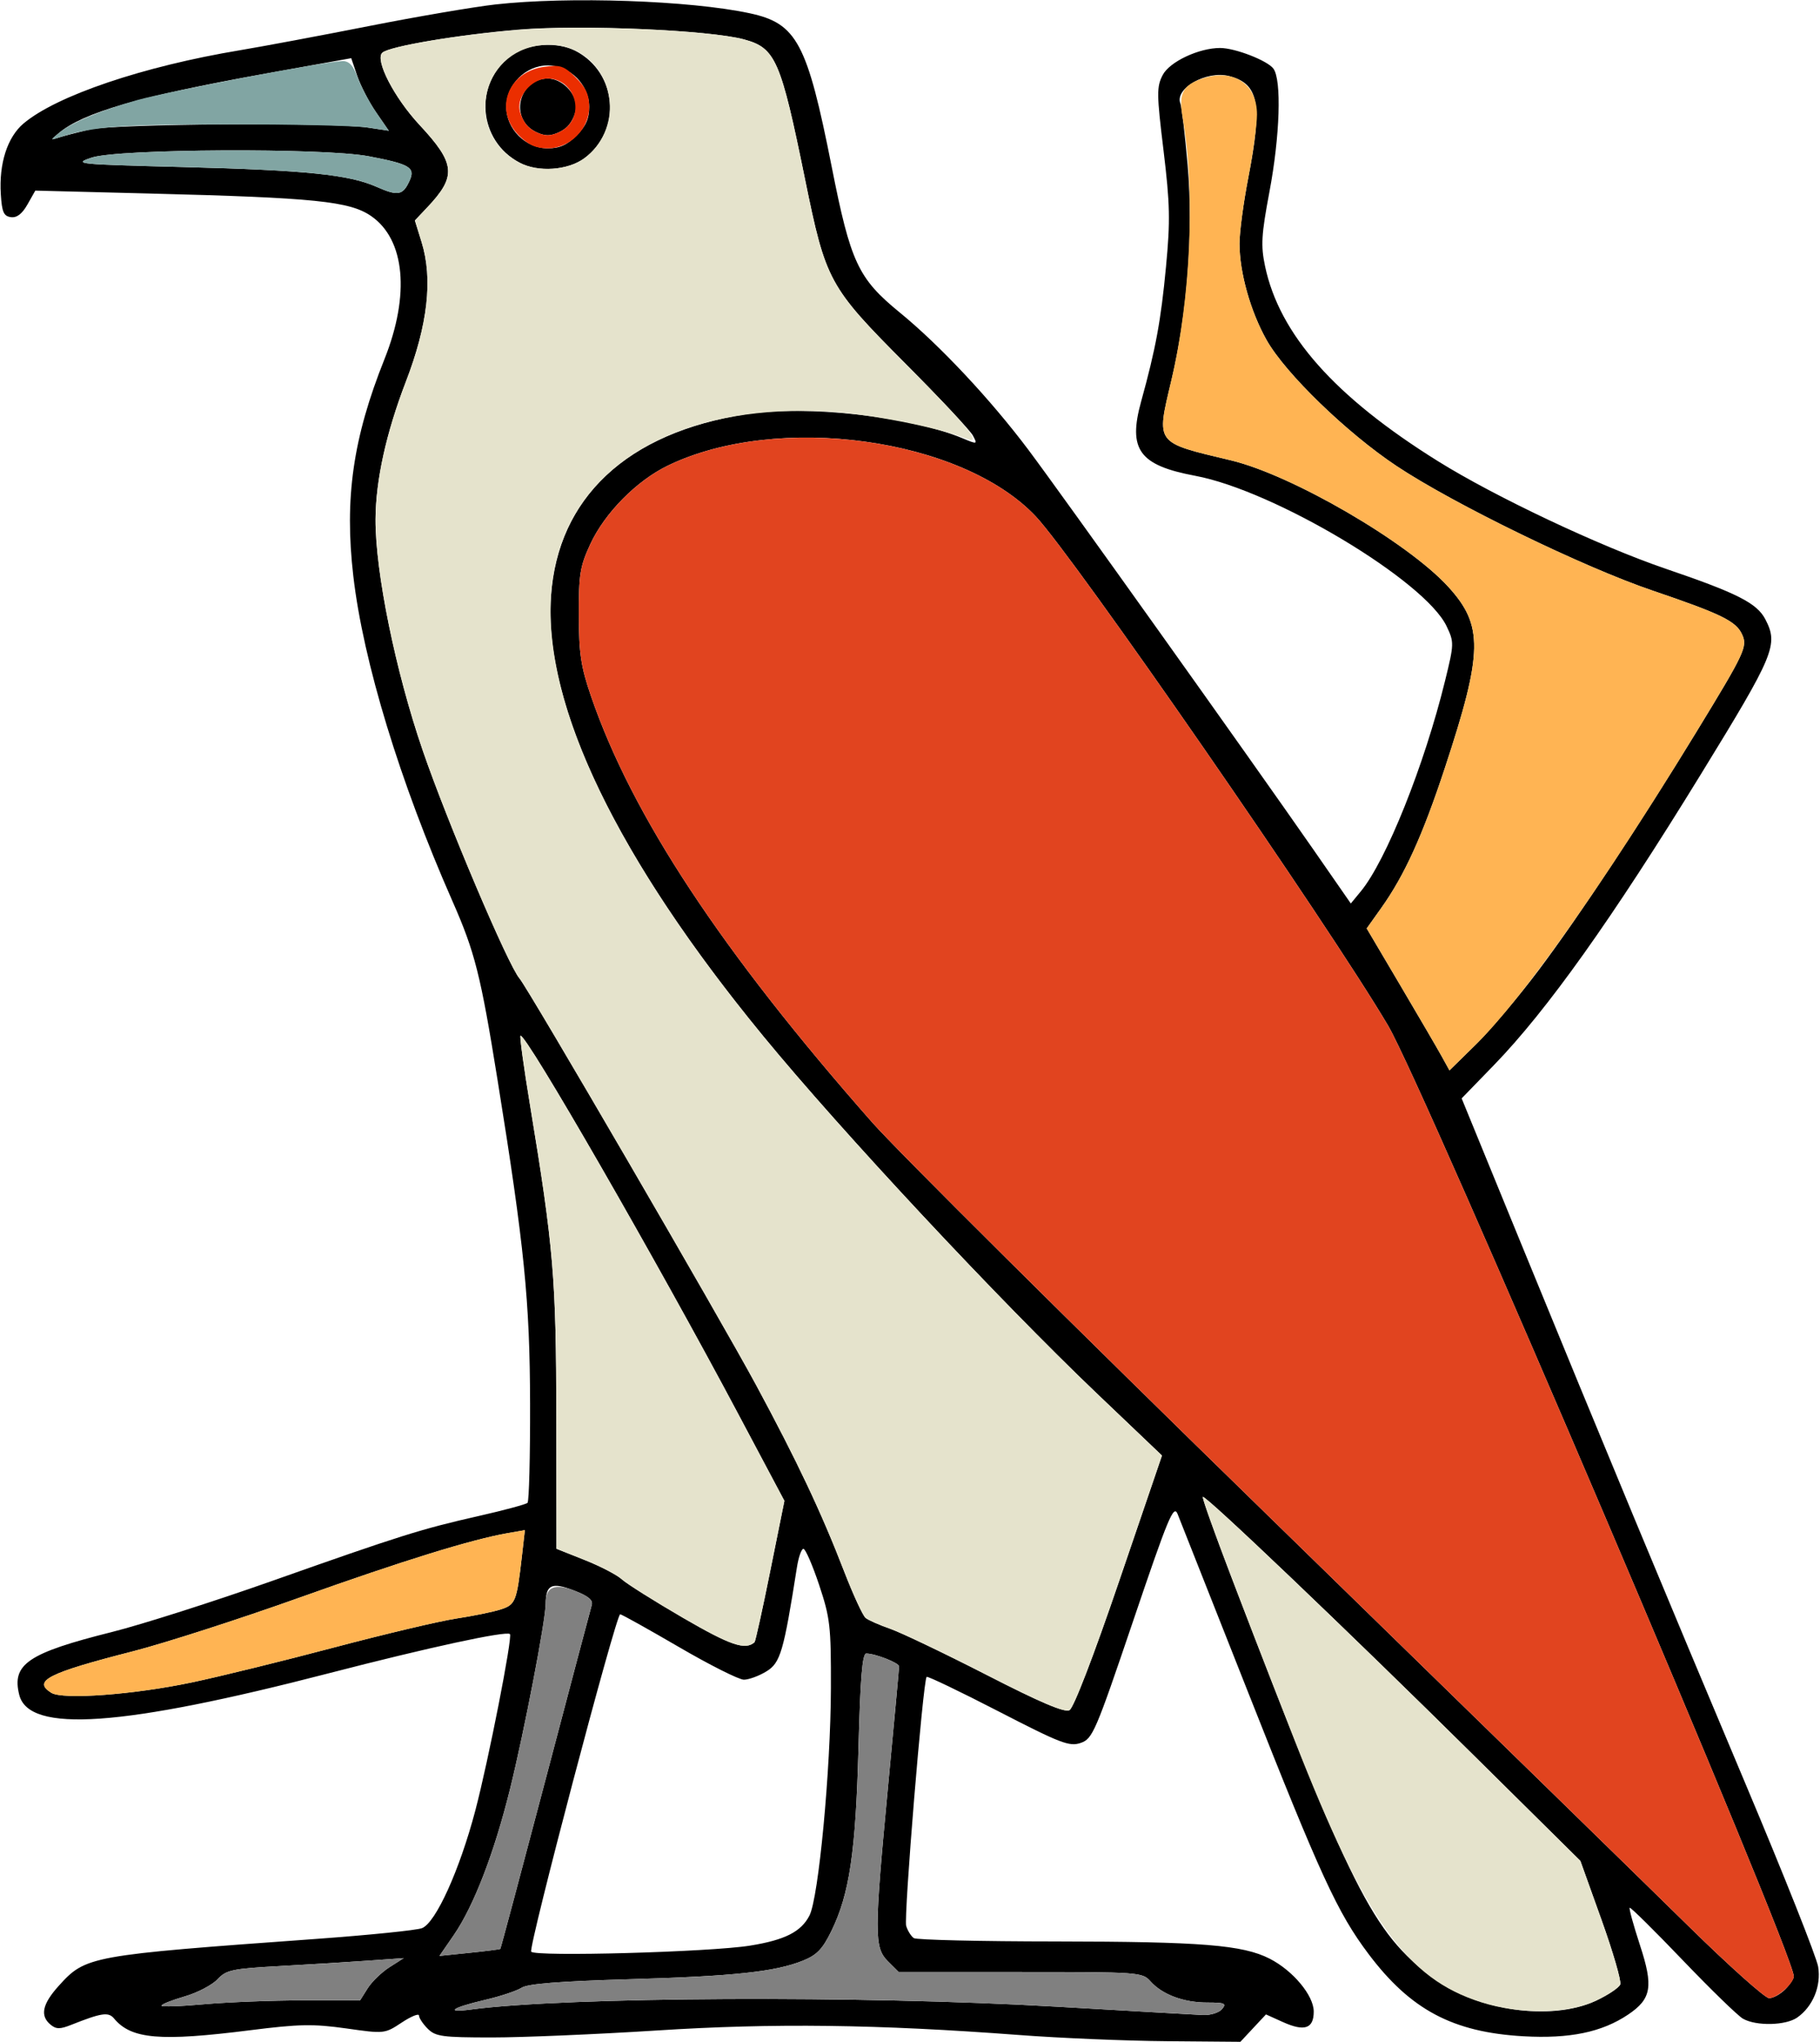 <?xml version="1.0" encoding="UTF-8" standalone="no"?>
<!DOCTYPE svg PUBLIC "-//W3C//DTD SVG 1.1//EN"
"http://www.w3.org/Graphics/SVG/1.1/DTD/svg11.dtd">
<svg width="535px" height="600px"
xmlns="http://www.w3.org/2000/svg" version="1.1">
<g transform="translate(0000, 0000) scale(1, 1)">
<path fill="#000000" stroke="none" d="
M 299.57 598.00
C 257.97 594.86 227.32 594.47 193.09 596.67
C 175.45 597.79 153.65 598.72 144.66 598.72
C 130.00 598.72 128.03 598.45 125.73 596.15
C 124.32 594.74 123.17 593.00 123.17 592.29
C 123.17 591.58 120.89 592.49 118.11 594.33
C 113.08 597.65 113.02 597.67 101.73 596.06
C 92.05 594.71 87.94 594.78 73.60 596.59
C 47.03 599.95 38.57 599.23 33.52 593.14
C 31.88 591.17 29.82 591.49 20.95 595.01
C 17.64 596.33 16.51 596.32 14.86 594.96
C 11.70 592.35 12.43 588.91 17.27 583.55
C 25.21 574.77 26.25 574.59 93.02 569.76
C 108.54 568.63 122.50 567.22 124.05 566.60
C 128.08 565.04 135.10 549.56 139.72 532.05
C 143.55 517.54 150.74 480.92 149.90 480.18
C 148.77 479.18 125.92 484.13 96.86 491.65
C 35.87 507.45 8.49 509.37 5.66 498.05
C 3.39 489.03 8.22 485.76 33.01 479.55
C 41.65 477.38 62.71 470.67 79.84 464.62
C 117.97 451.14 123.83 449.31 140.83 445.46
C 148.21 443.79 154.62 442.06 155.07 441.62
C 155.52 441.18 155.86 428.03 155.82 412.40
C 155.75 382.28 154.16 366.40 146.25 317.31
C 141.27 286.36 139.60 279.78 132.97 264.74
C 117.56 229.79 106.77 194.44 103.86 169.29
C 101.21 146.44 103.75 128.71 113.02 105.53
C 120.57 86.62 119.07 70.40 109.13 63.51
C 102.82 59.14 92.66 58.10 43.99 56.87
L 10.38 56.01
L 8.07 60.09
C 6.50 62.86 4.95 64.05 3.21 63.81
C 1.09 63.53 0.56 62.33 0.24 57.08
C -0.33 48.05 2.16 40.32 6.92 36.29
C 16.60 28.12 42.03 19.50 70.56 14.76
C 77.27 13.64 94.30 10.45 108.41 7.67
C 122.52 4.88 139.27 2.03 145.62 1.31
C 167.15 -1.10 202.89 0.14 220.39 3.90
C 234.23 6.87 237.27 12.56 244.48 48.99
C 250.05 77.15 252.23 81.81 264.51 91.85
C 276.21 101.41 291.16 117.36 302.26 132.13
C 311.87 144.91 367.57 223.03 386.14 249.74
L 397.08 265.50
L 400.03 261.92
C 407.49 252.86 418.71 224.83 424.78 200.08
C 427.46 189.17 427.47 188.72 425.24 184.03
C 418.89 170.65 374.63 144.17 351.36 139.82
C 334.87 136.73 331.52 132.14 335.45 117.96
C 339.73 102.46 341.25 94.28 342.75 78.41
C 344.04 64.85 343.93 59.99 342.03 44.24
C 340.00 27.60 339.98 25.53 341.78 22.05
C 343.80 18.15 352.41 14.10 358.66 14.10
C 363.02 14.10 372.52 17.77 374.31 20.15
C 376.78 23.45 376.26 39.94 373.15 56.41
C 370.78 69.01 370.60 72.17 371.86 78.18
C 376.08 98.26 392.36 116.62 422.74 135.55
C 439.52 146.01 470.24 160.51 489.61 167.12
C 510.67 174.29 516.47 177.24 518.94 182.00
C 522.81 189.49 521.68 192.21 499.96 227.56
C 473.78 270.18 454.75 296.90 439.15 312.99
L 429.66 322.77
L 446.92 364.91
C 471.27 424.36 489.75 468.79 513.28 524.62
C 524.49 551.21 534.02 575.21 534.46 577.95
C 535.38 583.65 532.90 589.65 528.30 592.87
C 524.93 595.23 516.26 595.42 512.37 593.22
C 510.87 592.37 502.85 584.58 494.56 575.92
C 486.27 567.26 479.29 560.37 479.05 560.60
C 478.82 560.85 480.17 565.76 482.05 571.51
C 486.08 583.78 485.48 587.36 478.61 591.99
C 470.89 597.18 461.43 599.14 447.80 598.37
C 427.06 597.19 414.63 590.59 402.28 574.18
C 393.17 562.06 388.23 551.33 366.88 497.27
C 356.19 470.22 346.86 446.64 346.15 444.87
C 344.99 442.06 343.38 445.97 333.11 476.28
C 322.01 509.03 321.18 510.96 317.68 512.17
C 314.37 513.31 311.81 512.33 293.43 502.85
C 282.14 497.03 272.67 492.49 272.39 492.76
C 271.32 493.83 265.61 563.47 266.38 565.96
C 266.83 567.41 267.85 569.01 268.63 569.53
C 269.42 570.05 288.26 570.50 310.48 570.51
C 353.23 570.56 365.30 571.54 373.20 575.56
C 380.07 579.06 386.18 586.38 386.18 591.12
C 386.18 596.13 383.47 597.05 377.17 594.22
L 372.14 591.95
L 368.38 595.97
L 364.62 600.00
L 343.00 599.82
C 331.11 599.73 311.57 598.91 299.57 598.00
M 359.23 590.38
C 360.62 588.72 360.02 588.46 354.86 588.46
C 347.92 588.46 341.66 586.12 338.19 582.23
C 335.81 579.55 334.89 579.49 299.96 579.49
L 264.18 579.49
L 261.02 576.35
C 256.94 572.26 256.95 568.27 261.09 524.49
C 262.86 505.87 264.29 490.21 264.29 489.68
C 264.29 488.65 257.26 485.90 254.64 485.90
C 253.49 485.90 252.89 493.09 252.35 513.78
C 251.55 544.17 249.71 556.59 244.38 567.47
C 241.78 572.79 240.11 574.51 235.98 576.17
C 227.78 579.45 215.68 580.73 184.75 581.62
C 164.46 582.21 155.11 582.95 153.32 584.12
C 151.89 585.03 147.07 586.64 142.59 587.68
C 132.83 589.96 130.52 591.56 138.56 590.50
C 166.61 586.77 253.49 586.35 310.48 589.67
C 332.00 590.92 351.42 592.03 353.63 592.13
C 355.83 592.23 358.36 591.44 359.23 590.38
M 469.06 587.96
C 472.65 586.28 475.89 584.12 476.28 583.14
C 476.65 582.18 474.16 573.60 470.76 564.12
L 464.56 546.83
L 433.39 516.00
C 396.04 479.06 354.22 439.18 353.59 439.88
C 353.34 440.15 357.12 450.77 361.98 463.46
C 397.27 555.51 403.46 567.85 421.07 581.08
C 434.13 590.90 456.01 594.03 469.06 587.96
M 89.17 587.83
L 105.85 587.82
L 108.08 584.28
C 109.31 582.33 112.20 579.54 114.49 578.08
L 118.68 575.41
L 108.41 576.14
C 102.77 576.54 91.09 577.26 82.48 577.73
C 68.20 578.51 66.55 578.86 63.93 581.64
C 62.35 583.32 58.00 585.59 54.27 586.67
C 50.52 587.76 47.47 588.97 47.47 589.37
C 47.47 589.77 53.10 589.59 59.98 588.96
C 66.86 588.35 79.99 587.83 89.17 587.83
M 524.74 584.62
C 526.15 583.21 527.30 581.49 527.30 580.78
C 527.30 573.92 418.58 319.21 408.02 301.35
C 390.60 271.85 315.57 163.46 304.42 151.69
C 282.64 128.67 228.52 121.22 196.31 136.82
C 187.10 141.28 177.73 150.78 173.50 159.95
C 170.49 166.45 170.11 168.87 170.15 180.77
C 170.17 192.03 170.76 195.91 173.70 204.49
C 185.75 239.65 211.97 279.41 256.34 329.78
C 263.61 338.05 315.87 389.95 372.46 445.10
C 429.04 500.26 484.93 554.78 496.63 566.28
C 508.34 577.77 518.87 587.18 520.04 587.18
C 521.21 587.18 523.32 586.03 524.74 584.62
M 147.07 572.69
C 147.21 572.55 153.17 550.23 160.33 523.08
C 167.49 495.92 173.61 472.79 173.95 471.65
C 174.38 470.17 172.91 468.97 168.60 467.33
C 162.09 464.85 160.44 465.67 160.40 471.38
C 160.36 476.29 154.06 509.04 149.95 525.64
C 145.32 544.41 139.28 560.09 133.39 568.65
L 129.18 574.76
L 138.00 573.85
C 142.85 573.36 146.93 572.83 147.07 572.69
M 220.52 571.73
C 230.74 570.08 235.48 567.67 237.94 562.91
C 240.63 557.72 244.18 520.17 244.25 496.15
C 244.30 477.79 244.03 475.47 240.78 465.71
C 238.83 459.88 236.76 455.13 236.17 455.13
C 235.59 455.13 234.73 457.58 234.26 460.58
C 230.36 485.37 229.41 488.65 225.29 491.15
C 223.11 492.49 220.12 493.58 218.67 493.59
C 217.22 493.59 208.61 489.26 199.54 483.97
C 190.47 478.69 182.72 474.36 182.30 474.37
C 181.08 474.38 155.30 572.13 156.15 573.51
C 157.11 575.06 208.83 573.63 220.52 571.73
M 328.99 464.58
L 341.57 427.72
L 322.49 409.54
C 293.75 382.14 247.43 332.56 224.37 304.49
C 181.52 252.35 159.73 207.27 161.96 175.31
C 164.00 146.13 184.29 127.19 219.41 121.69
C 236.93 118.95 267.56 122.36 282.90 128.77
C 287.32 130.62 287.39 130.60 285.97 127.96
C 285.18 126.49 276.13 116.86 265.87 106.55
C 243.64 84.26 242.76 82.63 236.62 52.56
C 229.49 17.58 227.97 14.10 218.75 11.59
C 208.64 8.83 170.52 7.19 152.31 8.72
C 134.70 10.19 114.40 13.64 112.39 15.49
C 110.12 17.56 115.85 28.69 123.32 36.71
C 133.92 48.08 134.26 51.77 125.62 60.92
L 121.96 64.79
L 123.94 71.18
C 127.28 81.96 125.76 95.45 119.30 112.18
C 113.52 127.21 110.45 141.09 110.39 152.56
C 110.31 168.04 116.26 197.24 124.26 220.51
C 131.41 241.38 149.40 283.74 152.70 287.50
C 155.20 290.35 211.58 387.21 222.29 407.05
C 234.34 429.40 241.44 444.41 248.15 461.79
C 250.80 468.63 253.63 474.77 254.45 475.44
C 255.27 476.10 258.56 477.55 261.73 478.65
C 264.90 479.76 277.58 485.82 289.93 492.14
C 305.86 500.31 312.93 503.31 314.38 502.54
C 315.61 501.88 321.42 486.77 328.99 464.58
M 56.45 494.38
C 64.57 492.67 83.33 488.06 98.15 484.13
C 112.97 480.21 129.13 476.38 134.07 475.63
C 139.01 474.88 144.89 473.68 147.13 472.96
C 151.54 471.55 151.89 470.69 153.43 457.19
L 154.29 449.65
L 149.31 450.51
C 138.54 452.40 118.56 458.58 87.97 469.50
C 70.38 475.78 48.36 482.87 39.03 485.26
C 14.05 491.65 9.52 493.96 15.07 497.44
C 18.44 499.54 39.30 498.00 56.45 494.38
M 221.80 482.58
C 222.07 482.33 224.16 472.88 226.43 461.59
L 230.58 441.04
L 217.12 415.72
C 193.24 370.76 154.28 303.10 152.99 304.37
C 152.74 304.64 153.98 313.72 155.77 324.54
C 162.75 366.78 163.48 375.49 163.53 416.33
L 163.58 455.12
L 171.92 458.44
C 176.50 460.26 181.41 462.81 182.82 464.12
C 184.24 465.41 192.32 470.50 200.79 475.42
C 214.72 483.51 219.08 485.00 221.80 482.58
M 452.36 285.00
C 464.06 269.42 482.08 242.23 498.61 215.17
C 512.98 191.64 513.73 190.03 512.09 186.42
C 510.30 182.53 506.04 180.44 485.81 173.56
C 465.49 166.68 427.35 148.12 410.55 136.96
C 395.93 127.24 377.85 109.74 372.32 99.92
C 367.58 91.51 364.36 80.05 364.36 71.58
C 364.36 68.22 365.52 59.54 366.93 52.29
C 371.18 30.44 370.05 24.55 361.20 22.33
C 354.63 20.68 345.27 25.99 346.97 30.38
C 347.38 31.47 348.34 39.63 349.11 48.53
C 350.82 68.45 349.03 91.96 344.34 111.77
C 339.87 130.60 339.37 129.92 361.80 135.27
C 379.73 139.54 413.67 159.26 425.68 172.38
C 436.11 183.78 435.97 191.58 424.74 225.64
C 418.20 245.49 412.85 257.26 406.00 266.86
L 401.75 272.83
L 411.60 289.50
C 417.02 298.68 422.50 308.06 423.77 310.36
L 426.08 314.54
L 433.82 306.95
C 438.08 302.77 446.42 292.90 452.36 285.00
M 120.38 53.15
C 122.18 49.22 120.51 48.22 108.32 45.91
C 95.07 43.41 34.70 43.71 26.94 46.32
C 21.39 48.18 22.41 48.29 53.88 49.09
C 89.96 50.01 102.57 51.31 110.69 54.90
C 116.98 57.68 118.44 57.41 120.38 53.15
M 26.30 38.06
C 33.49 36.37 97.92 35.91 108.14 37.49
L 114.29 38.42
L 110.54 32.99
C 108.48 30.00 106.00 25.19 105.02 22.32
L 103.25 17.10
L 76.97 21.83
C 40.91 28.35 24.44 33.10 17.32 39.08
C 14.75 41.23 14.75 41.23 17.32 40.41
C 18.73 39.95 22.77 38.90 26.30 38.06"/>
<path fill="#000000" stroke="none" d="
M 152.76 47.82
C 140.50 41.37 139.16 24.44 150.29 16.29
C 155.14 12.74 163.85 12.14 169.26 15.00
C 181.53 21.45 182.86 38.38 171.74 46.53
C 166.89 50.08 158.18 50.68 152.76 47.82
M 169.46 39.85
C 172.23 37.06 173.20 34.88 173.20 31.41
C 173.20 24.90 167.53 19.23 161.01 19.23
C 154.50 19.23 148.82 24.90 148.82 31.41
C 148.82 37.92 154.50 43.59 161.01 43.59
C 164.49 43.59 166.67 42.62 169.46 39.85"/>
<path fill="#000000" stroke="none" d="
M 155.24 37.18
C 150.16 32.10 153.85 23.08 161.01 23.08
C 165.13 23.08 169.35 27.29 169.35 31.41
C 169.35 33.18 168.20 35.77 166.79 37.18
C 165.38 38.59 162.78 39.74 161.01 39.74
C 159.24 39.74 156.65 38.59 155.24 37.18"/>
<path fill="#e5e3cc" stroke="none" d="
M 435.36 588.37
C 413.48 581.45 401.28 564.32 380.61 511.54
C 362.72 465.85 353.13 440.38 353.59 439.88
C 354.22 439.18 396.04 479.06 433.39 516.00
L 464.56 546.83
L 470.76 564.12
C 474.16 573.60 476.65 582.18 476.28 583.14
C 475.89 584.12 472.65 586.28 469.06 587.96
C 460.68 591.86 446.89 592.03 435.36 588.37"/>
<path fill="#e5e3cc" stroke="none" d="
M 289.93 492.14
C 277.58 485.82 264.90 479.76 261.73 478.65
C 258.56 477.55 255.27 476.10 254.45 475.44
C 253.63 474.77 250.80 468.63 248.15 461.79
C 241.44 444.41 234.34 429.40 222.29 407.05
C 211.58 387.21 155.20 290.35 152.70 287.50
C 149.40 283.74 131.41 241.38 124.26 220.51
C 116.26 197.24 110.31 168.04 110.39 152.56
C 110.45 141.09 113.52 127.21 119.30 112.18
C 125.76 95.45 127.28 81.96 123.94 71.18
L 121.96 64.79
L 125.62 60.92
C 134.26 51.77 133.92 48.08 123.32 36.71
C 115.85 28.69 110.12 17.56 112.39 15.49
C 114.47 13.58 134.99 10.17 152.97 8.73
C 171.73 7.23 208.60 8.85 218.75 11.60
C 227.97 14.10 229.49 17.58 236.62 52.56
C 242.78 82.72 243.56 84.14 266.65 107.38
C 285.01 125.85 289.12 130.96 283.86 128.86
C 275.47 125.51 255.34 121.59 243.12 120.94
C 204.25 118.86 175.27 132.94 165.44 158.65
C 152.85 191.55 173.46 242.55 224.37 304.49
C 247.43 332.56 293.75 382.14 322.49 409.54
L 341.57 427.72
L 328.99 464.58
C 321.42 486.77 315.61 501.88 314.38 502.54
C 312.93 503.31 305.86 500.31 289.93 492.14
M 171.74 46.53
C 176.97 42.69 179.85 36.18 179.18 29.67
C 178.12 19.21 169.61 12.19 159.27 13.26
C 140.88 15.12 136.37 39.21 152.76 47.82
C 158.18 50.68 166.89 50.08 171.74 46.53"/>
<path fill="#e5e3cc" stroke="none" d="
M 200.79 475.42
C 192.32 470.50 184.24 465.41 182.82 464.12
C 181.41 462.81 176.50 460.26 171.92 458.44
L 163.58 455.12
L 163.53 416.33
C 163.48 375.49 162.75 366.78 155.77 324.54
C 153.98 313.72 152.74 304.64 152.99 304.37
C 154.28 303.10 193.24 370.76 217.12 415.72
L 230.58 441.04
L 226.43 461.59
C 224.16 472.88 222.07 482.33 221.80 482.58
C 219.08 485.00 214.72 483.51 200.79 475.42"/>
<path fill="#81a5a3" stroke="none" d="
M 110.69 54.90
C 102.57 51.31 89.96 50.01 53.88 49.09
C 22.41 48.29 21.39 48.18 26.94 46.32
C 34.70 43.71 95.07 43.41 108.32 45.91
C 120.51 48.22 122.18 49.22 120.38 53.15
C 118.44 57.41 116.98 57.68 110.69 54.90"/>
<path fill="#81a5a3" stroke="none" d="
M 17.32 39.08
C 20.91 36.06 29.74 32.36 40.36 29.40
C 50.01 26.71 96.17 17.95 100.70 17.95
C 102.66 17.95 103.87 19.26 105.13 22.76
C 106.08 25.40 108.53 30.01 110.57 33.00
L 114.29 38.42
L 108.14 37.49
C 104.75 36.96 86.41 36.54 67.36 36.55
C 35.29 36.55 27.35 37.17 17.32 40.41
C 14.75 41.23 14.75 41.23 17.32 39.08"/>
<path fill="#eb2e00" stroke="none" d="
M 152.57 39.85
C 145.05 32.33 149.18 21.08 159.99 19.63
C 164.77 18.99 165.82 19.36 169.29 22.82
C 172.23 25.74 173.20 27.90 173.20 31.41
C 173.20 37.92 167.53 43.59 161.01 43.59
C 157.54 43.59 155.36 42.62 152.57 39.85
M 166.79 37.18
C 171.87 32.10 168.17 23.08 161.01 23.08
C 156.89 23.08 152.67 27.29 152.67 31.41
C 152.67 33.18 153.83 35.77 155.24 37.18
C 156.65 38.59 159.24 39.74 161.01 39.74
C 162.78 39.74 165.38 38.59 166.79 37.18"/>
<path fill="#ffb453" stroke="none" d="
M 15.07 497.44
C 9.52 493.96 14.05 491.65 39.03 485.26
C 48.36 482.87 70.38 475.78 87.97 469.50
C 118.56 458.58 138.54 452.40 149.31 450.51
L 154.29 449.65
L 153.43 457.19
C 151.89 470.69 151.54 471.55 147.13 472.96
C 144.89 473.68 139.01 474.88 134.07 475.63
C 129.13 476.38 112.97 480.21 98.15 484.13
C 83.33 488.06 64.57 492.67 56.45 494.38
C 39.30 498.00 18.44 499.54 15.07 497.44"/>
<path fill="#ffb453" stroke="none" d="
M 423.77 310.36
C 422.50 308.06 417.02 298.68 411.60 289.50
L 401.75 272.83
L 406.00 266.86
C 412.85 257.26 418.20 245.49 424.74 225.64
C 435.97 191.58 436.11 183.78 425.68 172.38
C 413.67 159.26 379.73 139.54 361.80 135.27
C 339.37 129.92 339.87 130.60 344.32 111.77
C 350.03 87.67 351.41 55.62 347.65 34.64
C 346.38 27.51 347.66 24.99 353.52 23.06
C 362.58 20.06 369.50 24.65 369.50 33.65
C 369.50 36.65 368.34 45.04 366.93 52.29
C 365.52 59.54 364.36 68.22 364.36 71.58
C 364.36 80.05 367.58 91.51 372.32 99.92
C 377.85 109.74 395.93 127.24 410.55 136.96
C 427.35 148.12 465.49 166.68 485.81 173.56
C 506.04 180.44 510.30 182.53 512.09 186.42
C 513.73 190.03 512.98 191.64 498.61 215.17
C 471.18 260.05 447.66 293.38 433.82 306.95
L 426.08 314.54
L 423.77 310.36"/>
<path fill="#e1441f" stroke="none" d="
M 496.63 566.28
C 484.93 554.78 429.04 500.26 372.46 445.10
C 315.87 389.95 263.61 338.05 256.34 329.78
C 211.97 279.41 185.75 239.65 173.70 204.49
C 170.76 195.91 170.17 192.03 170.15 180.77
C 170.11 168.87 170.49 166.45 173.50 159.95
C 177.73 150.78 187.10 141.28 196.31 136.82
C 228.48 121.24 282.66 128.69 304.42 151.69
C 315.57 163.46 390.60 271.85 408.02 301.35
C 418.58 319.21 527.30 573.92 527.30 580.78
C 527.30 582.82 522.36 587.18 520.04 587.18
C 518.87 587.18 508.34 577.77 496.63 566.28"/>
<path fill="#808080" stroke="none" d="
M 310.48 589.67
C 253.49 586.35 166.61 586.77 138.56 590.50
C 130.52 591.56 132.83 589.96 142.59 587.68
C 147.07 586.64 151.89 585.03 153.32 584.12
C 155.11 582.95 164.46 582.21 184.75 581.62
C 215.68 580.73 227.78 579.45 235.98 576.17
C 240.11 574.51 241.78 572.79 244.38 567.47
C 249.71 556.59 251.55 544.17 252.35 513.78
C 252.89 493.09 253.49 485.90 254.64 485.90
C 257.26 485.90 264.29 488.65 264.29 489.68
C 264.29 490.21 262.86 505.87 261.09 524.49
C 256.95 568.27 256.94 572.26 261.02 576.35
L 264.18 579.49
L 299.96 579.49
C 334.89 579.49 335.81 579.55 338.19 582.23
C 341.66 586.12 347.92 588.46 354.86 588.46
C 360.02 588.46 360.62 588.72 359.23 590.38
C 358.36 591.44 355.83 592.23 353.63 592.13
C 351.42 592.03 332.00 590.92 310.48 589.67"/>
<path fill="#808080" stroke="none" d="
M 47.47 589.37
C 47.47 588.97 50.52 587.76 54.27 586.67
C 58.00 585.59 62.35 583.32 63.93 581.64
C 66.55 578.86 68.20 578.51 82.48 577.73
C 91.09 577.26 102.77 576.54 108.41 576.14
L 118.68 575.41
L 114.49 578.08
C 112.20 579.54 109.31 582.33 108.08 584.28
L 105.85 587.82
L 89.17 587.83
C 79.99 587.83 66.86 588.35 59.98 588.96
C 53.10 589.59 47.47 589.77 47.47 589.37"/>
<path fill="#808080" stroke="none" d="
M 133.39 568.65
C 139.28 560.09 145.32 544.41 149.95 525.64
C 154.16 508.62 160.37 476.18 160.37 471.23
C 160.37 466.27 163.07 465.14 169.16 467.53
C 172.96 469.03 174.36 470.23 173.93 471.68
C 173.61 472.79 167.49 495.92 160.33 523.08
C 153.17 550.23 147.21 572.55 147.07 572.69
C 146.93 572.83 142.85 573.36 138.00 573.85
L 129.18 574.76
L 133.39 568.65"/>
</g>
</svg>

